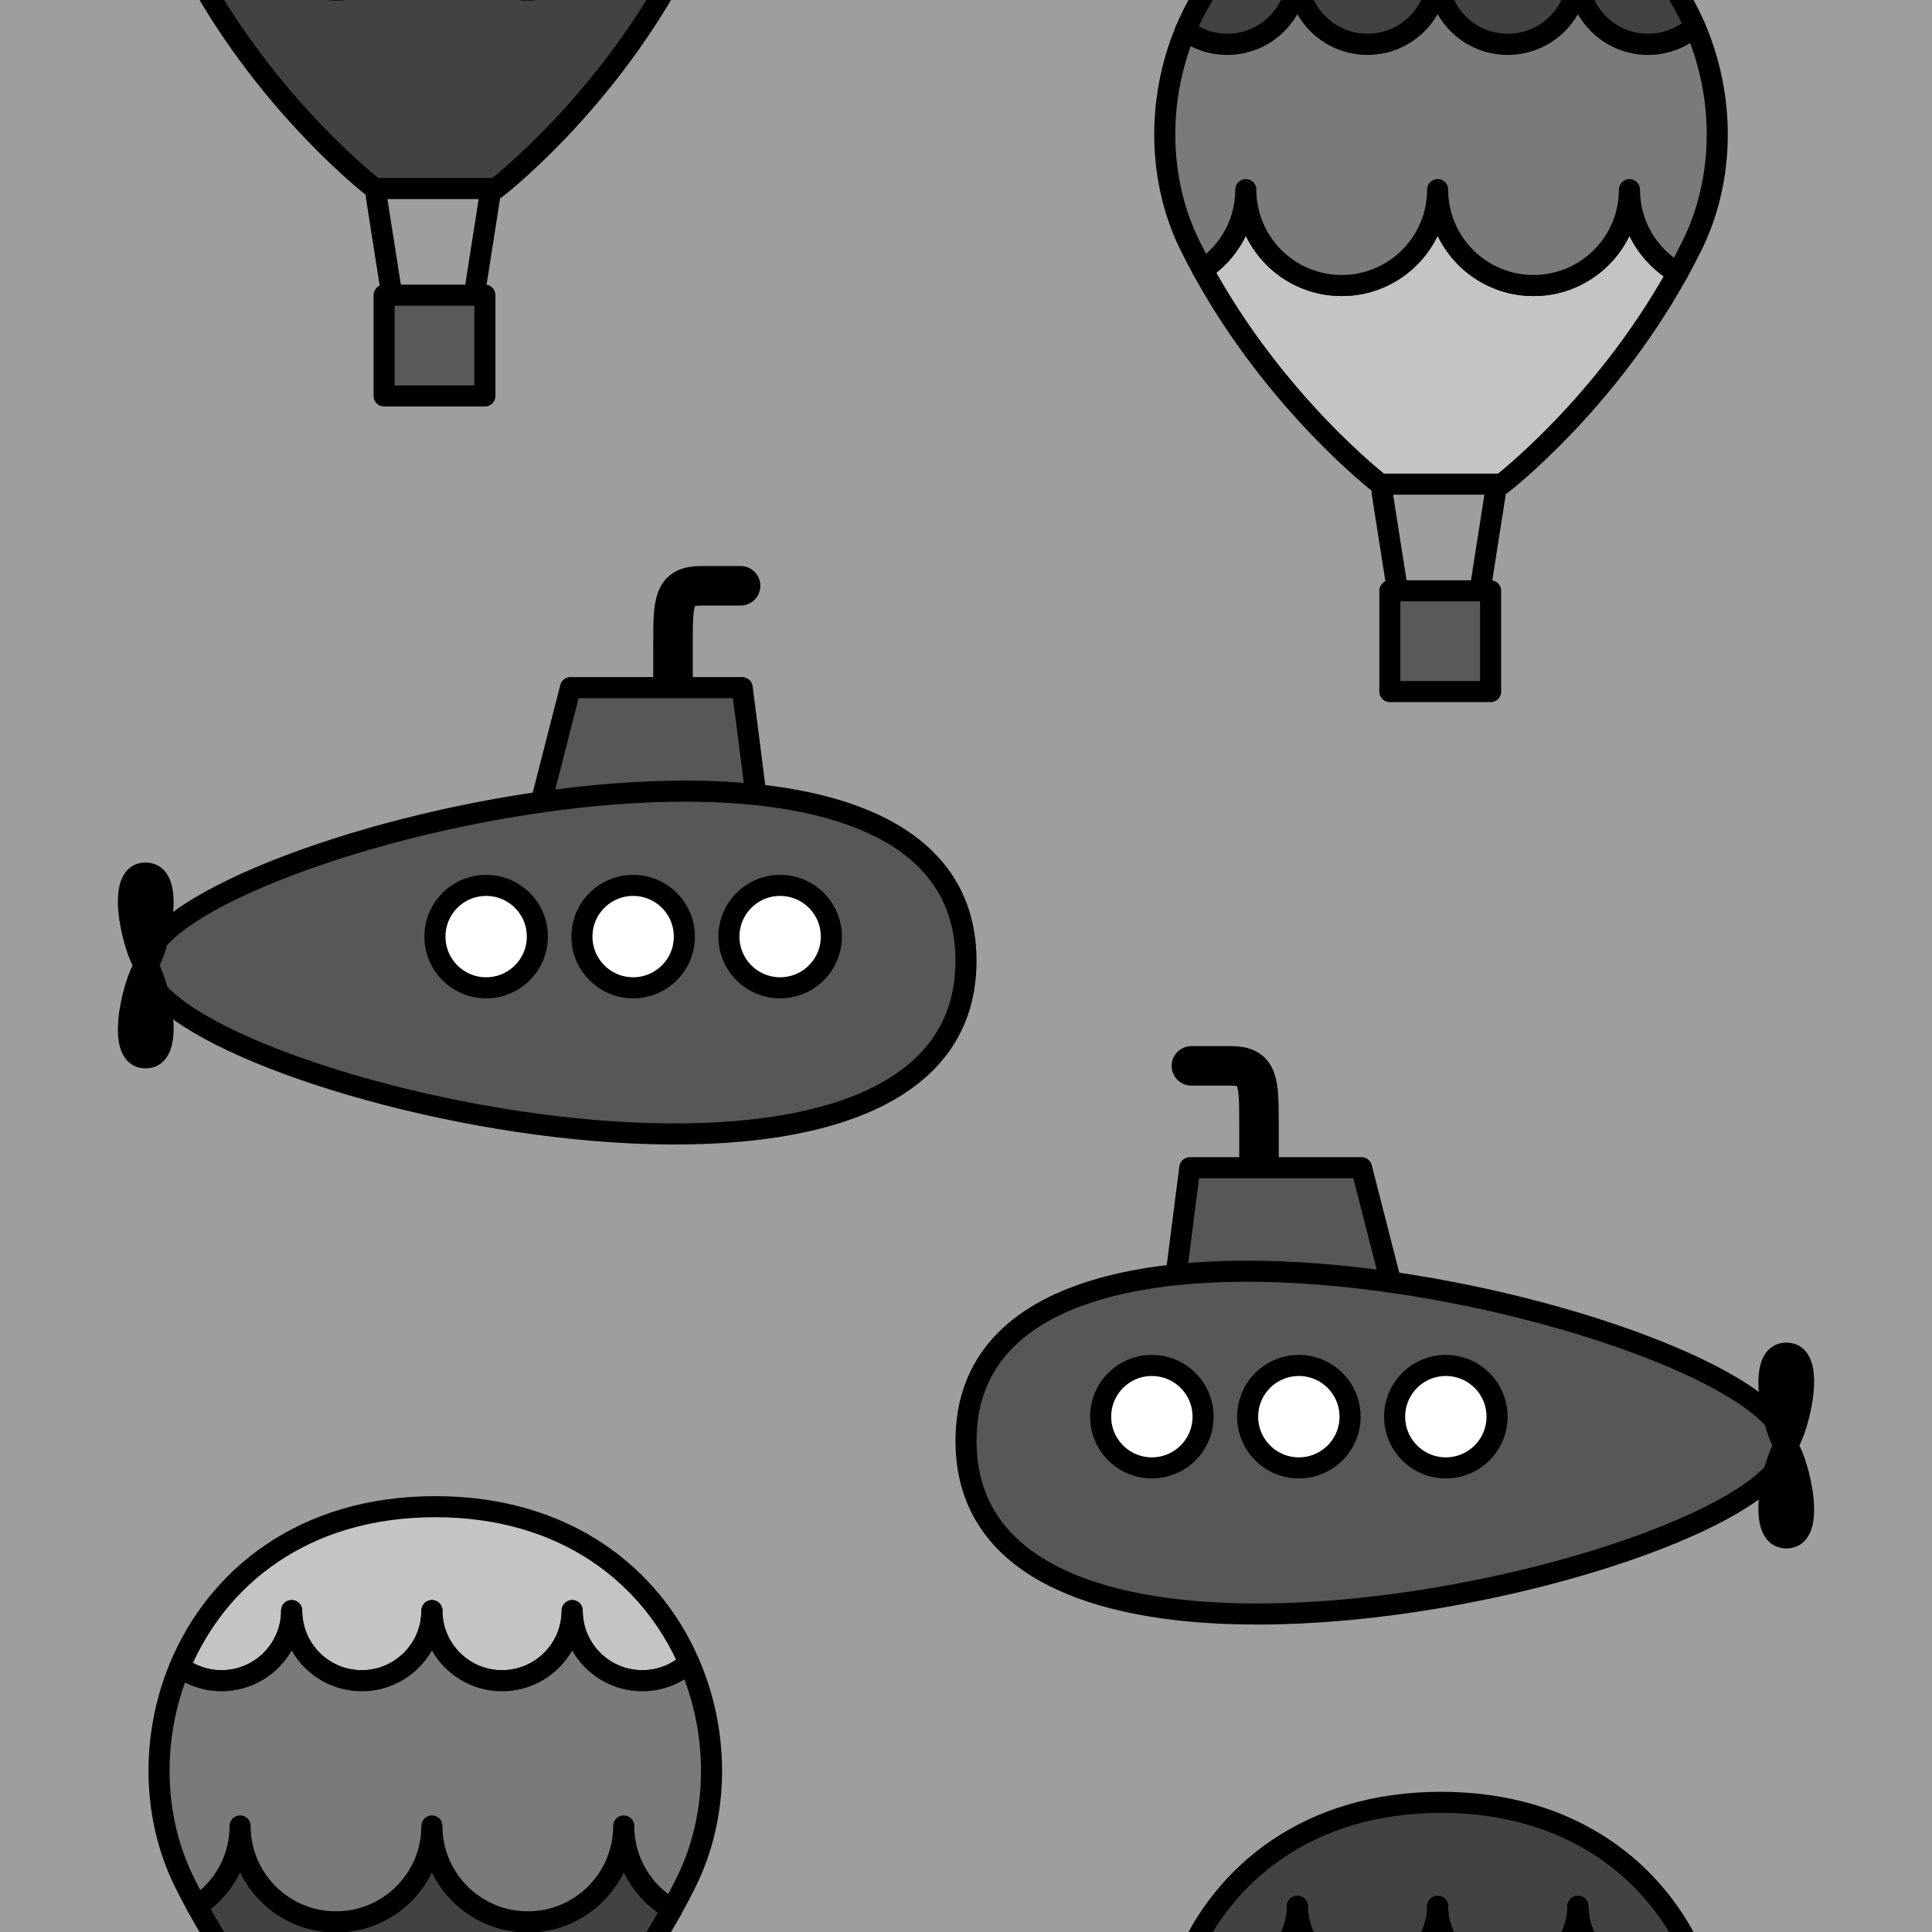 <?xml version="1.0" encoding="utf-8"?>
<!-- Generator: Adobe Illustrator 16.0.0, SVG Export Plug-In . SVG Version: 6.00 Build 0)  -->
<!DOCTYPE svg PUBLIC "-//W3C//DTD SVG 1.1//EN" "http://www.w3.org/Graphics/SVG/1.1/DTD/svg11.dtd">
<svg version="1.1" xmlns="http://www.w3.org/2000/svg" xmlns:xlink="http://www.w3.org/1999/xlink" x="0px" y="0px" width="220px"
	 height="220px" viewBox="0 0 220 220" enable-background="new 0 0 220 220" xml:space="preserve">
<rect x="0" y="0" width="220" height="220" fill="#333333" stroke="none"/>
<g id="bg" display="none">
</g>
<g id="Layer_3">
</g>
<g id="Layer_1">
	<g>
		<defs>
			<rect id="SVGID_29_" x="-4890.076" y="-1500" width="220" height="220"/>
		</defs>
		<clipPath id="SVGID_2_">
			<use xlink:href="#SVGID_29_"  overflow="visible"/>
		</clipPath>
	</g>
	<g>
		<defs>
			<rect id="SVGID_31_" x="-3690.076" y="-1500" width="220" height="220"/>
		</defs>
		<clipPath id="SVGID_4_">
			<use xlink:href="#SVGID_31_"  overflow="visible"/>
		</clipPath>
	</g>
	<g>
		<defs>
			<rect id="SVGID_33_" x="-3090.076" y="-1500" width="220" height="220"/>
		</defs>
		<clipPath id="SVGID_6_">
			<use xlink:href="#SVGID_33_"  overflow="visible"/>
		</clipPath>
	</g>
	<g>
		<defs>
			<rect id="SVGID_35_" x="-3390.076" y="-1500" width="220" height="220"/>
		</defs>
		<clipPath id="SVGID_8_">
			<use xlink:href="#SVGID_35_"  overflow="visible"/>
		</clipPath>
	</g>
	<g>
		<defs>
			<rect id="SVGID_37_" x="-4590.076" y="-1500" width="220" height="220"/>
		</defs>
		<clipPath id="SVGID_10_">
			<use xlink:href="#SVGID_37_"  overflow="visible"/>
		</clipPath>
	</g>
	<g>
		<defs>
			<rect id="SVGID_39_" x="-3990.076" y="-1500" width="220" height="220"/>
		</defs>
		<clipPath id="SVGID_12_">
			<use xlink:href="#SVGID_39_"  overflow="visible"/>
		</clipPath>
	</g>
	<g>
		<defs>
			<rect id="SVGID_411_" x="-1500" y="-1500" width="220" height="220"/>
		</defs>
		<clipPath id="SVGID_14_">
			<use xlink:href="#SVGID_411_"  overflow="visible"/>
		</clipPath>
	</g>
	<g>
		<defs>
			<rect id="SVGID_413_" x="-300" y="-1500" width="220" height="220"/>
		</defs>
		<clipPath id="SVGID_16_">
			<use xlink:href="#SVGID_413_"  overflow="visible"/>
		</clipPath>
	</g>
	<g>
		<defs>
			<rect id="SVGID_417_" x="0" y="-1500" width="220" height="220"/>
		</defs>
		<clipPath id="SVGID_18_">
			<use xlink:href="#SVGID_417_"  overflow="visible"/>
		</clipPath>
	</g>
	<g>
		<defs>
			<rect id="SVGID_419_" x="-1200" y="-1500" width="220" height="220"/>
		</defs>
		<clipPath id="SVGID_20_">
			<use xlink:href="#SVGID_419_"  overflow="visible"/>
		</clipPath>
	</g>
	<g>
		<defs>
			<rect id="SVGID_421_" x="-600" y="-1500" width="220" height="220"/>
		</defs>
		<clipPath id="SVGID_22_">
			<use xlink:href="#SVGID_421_"  overflow="visible"/>
		</clipPath>
	</g>
	<g>
		<defs>
			<rect id="SVGID_493_" width="220" height="220"/>
		</defs>
		<clipPath id="SVGID_24_">
			<use xlink:href="#SVGID_493_"  overflow="visible"/>
		</clipPath>
		<rect clip-path="url(#SVGID_24_)" fill="#9E9E9E" width="220" height="220"/>
		<g clip-path="url(#SVGID_24_)">
			
				<line fill="none" stroke="#000000" stroke-width="2.4" stroke-linecap="round" stroke-linejoin="round" stroke-miterlimit="10" x1="42.862" y1="22.406" x2="44.617" y2="33.611"/>
			
				<line fill="none" stroke="#000000" stroke-width="2.4" stroke-linecap="round" stroke-linejoin="round" stroke-miterlimit="10" x1="55.761" y1="22.406" x2="54.006" y2="33.611"/>
			
				<rect x="43.74" y="33.611" fill="#595959" stroke="#000000" stroke-width="2.4" stroke-linecap="round" stroke-linejoin="round" stroke-miterlimit="10" width="11.475" height="11.475"/>
			<g>
				
					<path fill="#424242" stroke="#000000" stroke-width="2.4" stroke-linecap="round" stroke-linejoin="round" stroke-miterlimit="10" d="
					M71.025-12.076c0,6.032-4.89,10.921-10.921,10.921c-6.032,0-10.921-4.889-10.921-10.921c0,6.032-4.89,10.921-10.921,10.921
					S27.341-6.044,27.341-12.076c0,3.815-1.957,7.171-4.921,9.124c8.392,15.337,20.242,24.418,20.242,24.418h8.934h3.956h0.921
					c0,0,11.67-8.941,20.049-24.065C73.238-4.482,71.025-8.02,71.025-12.076z"/>
				
					<path fill="#7A7A7A" stroke="#000000" stroke-width="2.4" stroke-linecap="round" stroke-linejoin="round" stroke-miterlimit="10" d="
					M78.467-30.648c-1.414,1.266-3.279,2.036-5.326,2.036c-4.411,0-7.986-3.575-7.986-7.986c0,4.411-3.576,7.986-7.986,7.986
					c-4.411,0-7.986-3.575-7.986-7.986c0,4.411-3.575,7.986-7.986,7.986c-4.41,0-7.986-3.575-7.986-7.986
					c0,4.411-3.575,7.986-7.986,7.986c-1.783,0-3.429-0.584-4.757-1.573c-3.285,7.906-3.161,17.037,0.521,24.486
					c0.463,0.937,0.942,1.852,1.431,2.747c2.964-1.953,4.921-5.309,4.921-9.124c0,6.032,4.89,10.921,10.921,10.921
					s10.921-4.889,10.921-10.921c0,6.032,4.889,10.921,10.921,10.921c6.031,0,10.921-4.889,10.921-10.921
					c0,4.057,2.213,7.594,5.497,9.478c0.558-1.007,1.101-2.04,1.625-3.101C81.9-13.296,81.953-22.638,78.467-30.648z"/>
			</g>
		</g>
		<g clip-path="url(#SVGID_24_)">
			<g>
				
					<path fill="#C4C4C4" stroke="#000000" stroke-width="2.4" stroke-linecap="round" stroke-linejoin="round" stroke-miterlimit="10" d="
					M33.211,183.401c0,4.411,3.576,7.986,7.986,7.986c4.411,0,7.986-3.575,7.986-7.986c0,4.411,3.575,7.986,7.986,7.986
					c4.41,0,7.986-3.575,7.986-7.986c0,4.411,3.575,7.986,7.986,7.986c2.047,0,3.913-0.771,5.326-2.036
					c-4.313-9.911-14.043-17.783-28.899-17.783c-15.088,0-24.892,8.118-29.1,18.247c1.329,0.988,2.975,1.572,4.757,1.572
					C29.636,191.388,33.211,187.813,33.211,183.401z"/>
				
					<path fill="#424242" stroke="#000000" stroke-width="2.4" stroke-linecap="round" stroke-linejoin="round" stroke-miterlimit="10" d="
					M71.025,207.924c0,6.032-4.89,10.921-10.921,10.921c-6.032,0-10.921-4.889-10.921-10.921c0,6.032-4.89,10.921-10.921,10.921
					s-10.921-4.889-10.921-10.921c0,3.815-1.957,7.171-4.921,9.124c8.392,15.337,20.242,24.418,20.242,24.418h8.934h3.956h0.921
					c0,0,11.67-8.941,20.049-24.065C73.238,215.518,71.025,211.98,71.025,207.924z"/>
				
					<path fill="#7A7A7A" stroke="#000000" stroke-width="2.4" stroke-linecap="round" stroke-linejoin="round" stroke-miterlimit="10" d="
					M78.467,189.352c-1.414,1.266-3.279,2.036-5.326,2.036c-4.411,0-7.986-3.575-7.986-7.986c0,4.411-3.576,7.986-7.986,7.986
					c-4.411,0-7.986-3.575-7.986-7.986c0,4.411-3.575,7.986-7.986,7.986c-4.41,0-7.986-3.575-7.986-7.986
					c0,4.411-3.575,7.986-7.986,7.986c-1.783,0-3.429-0.584-4.757-1.572c-3.285,7.905-3.161,17.036,0.521,24.485
					c0.463,0.937,0.942,1.852,1.431,2.747c2.964-1.953,4.921-5.309,4.921-9.124c0,6.032,4.89,10.921,10.921,10.921
					s10.921-4.889,10.921-10.921c0,6.032,4.889,10.921,10.921,10.921c6.031,0,10.921-4.889,10.921-10.921
					c0,4.057,2.213,7.594,5.497,9.478c0.558-1.007,1.101-2.04,1.625-3.101C81.9,206.704,81.953,197.362,78.467,189.352z"/>
			</g>
		</g>
		<g clip-path="url(#SVGID_24_)">
			
				<line fill="none" stroke="#000000" stroke-width="2.4" stroke-linecap="round" stroke-linejoin="round" stroke-miterlimit="10" x1="157.384" y1="56.073" x2="159.14" y2="67.278"/>
			
				<line fill="none" stroke="#000000" stroke-width="2.4" stroke-linecap="round" stroke-linejoin="round" stroke-miterlimit="10" x1="170.284" y1="56.073" x2="168.529" y2="67.278"/>
			
				<rect x="158.263" y="67.278" fill="#595959" stroke="#000000" stroke-width="2.4" stroke-linecap="round" stroke-linejoin="round" stroke-miterlimit="10" width="11.475" height="11.475"/>
			<g>
				
					<path fill="#424242" stroke="#000000" stroke-width="2.4" stroke-linecap="round" stroke-linejoin="round" stroke-miterlimit="10" d="
					M147.734-2.932c0,4.411,3.576,7.986,7.986,7.986c4.411,0,7.986-3.575,7.986-7.986c0,4.411,3.575,7.986,7.986,7.986
					c4.41,0,7.986-3.575,7.986-7.986c0,4.411,3.575,7.986,7.986,7.986c2.047,0,3.913-0.77,5.326-2.037
					c-4.313-9.91-14.043-17.782-28.899-17.782c-15.088,0-24.892,8.118-29.1,18.247c1.329,0.988,2.975,1.572,4.757,1.572
					C144.159,5.055,147.734,1.479,147.734-2.932z"/>
				
					<path fill="#C4C4C4" stroke="#000000" stroke-width="2.4" stroke-linecap="round" stroke-linejoin="round" stroke-miterlimit="10" d="
					M185.548,21.591c0,6.032-4.89,10.921-10.921,10.921c-6.032,0-10.921-4.889-10.921-10.921c0,6.032-4.89,10.921-10.921,10.921
					s-10.921-4.889-10.921-10.921c0,3.815-1.957,7.171-4.921,9.124c8.392,15.337,20.242,24.418,20.242,24.418h8.934h3.956h0.921
					c0,0,11.67-8.94,20.049-24.064C187.762,29.185,185.548,25.648,185.548,21.591z"/>
				
					<path fill="#7A7A7A" stroke="#000000" stroke-width="2.4" stroke-linecap="round" stroke-linejoin="round" stroke-miterlimit="10" d="
					M192.99,3.018c-1.414,1.268-3.279,2.037-5.326,2.037c-4.411,0-7.986-3.575-7.986-7.986c0,4.411-3.576,7.986-7.986,7.986
					c-4.411,0-7.986-3.575-7.986-7.986c0,4.411-3.575,7.986-7.986,7.986c-4.41,0-7.986-3.575-7.986-7.986
					c0,4.411-3.575,7.986-7.986,7.986c-1.783,0-3.429-0.584-4.757-1.572c-3.285,7.905-3.161,17.035,0.521,24.485
					c0.463,0.937,0.942,1.852,1.431,2.747c2.964-1.953,4.921-5.309,4.921-9.124c0,6.032,4.89,10.921,10.921,10.921
					s10.921-4.889,10.921-10.921c0,6.032,4.889,10.921,10.921,10.921c6.031,0,10.921-4.889,10.921-10.921
					c0,4.057,2.213,7.594,5.497,9.478c0.558-1.007,1.101-2.04,1.625-3.101C196.423,20.371,196.476,11.029,192.99,3.018z"/>
			</g>
		</g>
		<g clip-path="url(#SVGID_24_)">
			<g>
				
					<path fill="#424242" stroke="#000000" stroke-width="2.4" stroke-linecap="round" stroke-linejoin="round" stroke-miterlimit="10" d="
					M147.734,217.068c0,4.411,3.576,7.986,7.986,7.986c4.411,0,7.986-3.575,7.986-7.986c0,4.411,3.575,7.986,7.986,7.986
					c4.41,0,7.986-3.575,7.986-7.986c0,4.411,3.575,7.986,7.986,7.986c2.047,0,3.913-0.77,5.326-2.037
					c-4.313-9.91-14.043-17.782-28.899-17.782c-15.088,0-24.892,8.118-29.1,18.247c1.329,0.988,2.975,1.572,4.757,1.572
					C144.159,225.055,147.734,221.479,147.734,217.068z"/>
				
					<path fill="#7A7A7A" stroke="#000000" stroke-width="2.4" stroke-linecap="round" stroke-linejoin="round" stroke-miterlimit="10" d="
					M192.99,223.018c-1.414,1.268-3.279,2.037-5.326,2.037c-4.411,0-7.986-3.575-7.986-7.986c0,4.411-3.576,7.986-7.986,7.986
					c-4.411,0-7.986-3.575-7.986-7.986c0,4.411-3.575,7.986-7.986,7.986c-4.41,0-7.986-3.575-7.986-7.986
					c0,4.411-3.575,7.986-7.986,7.986c-1.783,0-3.429-0.584-4.757-1.572c-3.285,7.905-3.161,17.035,0.521,24.485
					c0.463,0.937,0.942,1.852,1.431,2.747c2.964-1.953,4.921-5.309,4.921-9.124c0,6.032,4.89,10.921,10.921,10.921
					s10.921-4.889,10.921-10.921c0,6.032,4.889,10.921,10.921,10.921c6.031,0,10.921-4.889,10.921-10.921
					c0,4.057,2.213,7.594,5.497,9.478c0.558-1.007,1.101-2.04,1.625-3.101C196.423,240.371,196.476,231.029,192.99,223.018z"/>
			</g>
		</g>
		<g clip-path="url(#SVGID_24_)">
			
				<path fill="none" stroke="#000000" stroke-width="4.5" stroke-linecap="round" stroke-linejoin="round" stroke-miterlimit="10" d="
				M135.667,121.372c0,0,1.309,0,4.485,0c3.175,0,3.212,1.745,3.212,6.634c0,4.888,0,14.314,0,14.314"/>
			
				<polygon fill="#575757" stroke="#000000" stroke-width="2.4" stroke-linecap="round" stroke-linejoin="round" stroke-miterlimit="10" points="
				159.088,148.787 133.461,148.787 135.486,132.969 155.038,132.969 			"/>
			
				<path fill="#575757" stroke="#000000" stroke-width="2.4" stroke-linecap="round" stroke-linejoin="round" stroke-miterlimit="10" d="
				M203.403,164.648c0-13.207-93.403-36.946-93.403-0.574C110,200.446,203.403,177.854,203.403,164.648z"/>
			
				<circle fill="#FFFFFF" stroke="#000000" stroke-width="2.4" stroke-linecap="round" stroke-linejoin="round" stroke-miterlimit="10" cx="131.165" cy="161.319" r="5.832"/>
			
				<circle fill="#FFFFFF" stroke="#000000" stroke-width="2.4" stroke-linecap="round" stroke-linejoin="round" stroke-miterlimit="10" cx="147.903" cy="161.319" r="5.832"/>
			
				<circle fill="#FFFFFF" stroke="#000000" stroke-width="2.4" stroke-linecap="round" stroke-linejoin="round" stroke-miterlimit="10" cx="164.641" cy="161.319" r="5.832"/>
			<path stroke="#000000" stroke-width="2.4" stroke-linecap="round" stroke-linejoin="round" stroke-miterlimit="10" d="
				M203.36,164.604c0.873,0,4.03-10.517,0.063-10.517S202.487,164.604,203.36,164.604z"/>
			<path stroke="#000000" stroke-width="2.4" stroke-linecap="round" stroke-linejoin="round" stroke-miterlimit="10" d="
				M203.36,164.604c0.873,0,4.03,10.516,0.063,10.516S202.487,164.604,203.36,164.604z"/>
		</g>
		<g clip-path="url(#SVGID_24_)">
			
				<path fill="none" stroke="#000000" stroke-width="4.5" stroke-linecap="round" stroke-linejoin="round" stroke-miterlimit="10" d="
				M84.333,66.705c0,0-1.309,0-4.485,0c-3.175,0-3.212,1.745-3.212,6.634c0,4.888,0,14.314,0,14.314"/>
			
				<polygon fill="#575757" stroke="#000000" stroke-width="2.4" stroke-linecap="round" stroke-linejoin="round" stroke-miterlimit="10" points="
				60.912,94.12 86.539,94.12 84.514,78.301 64.962,78.301 			"/>
			
				<path fill="#575757" stroke="#000000" stroke-width="2.4" stroke-linecap="round" stroke-linejoin="round" stroke-miterlimit="10" d="
				M16.597,109.981c0-13.207,93.403-36.946,93.403-0.574C110,145.779,16.597,123.186,16.597,109.981z"/>
			
				<circle fill="#FFFFFF" stroke="#000000" stroke-width="2.4" stroke-linecap="round" stroke-linejoin="round" stroke-miterlimit="10" cx="88.835" cy="106.652" r="5.832"/>
			
				<circle fill="#FFFFFF" stroke="#000000" stroke-width="2.4" stroke-linecap="round" stroke-linejoin="round" stroke-miterlimit="10" cx="72.097" cy="106.652" r="5.832"/>
			
				<circle fill="#FFFFFF" stroke="#000000" stroke-width="2.4" stroke-linecap="round" stroke-linejoin="round" stroke-miterlimit="10" cx="55.359" cy="106.652" r="5.832"/>
			<path stroke="#000000" stroke-width="2.4" stroke-linecap="round" stroke-linejoin="round" stroke-miterlimit="10" d="
				M16.64,109.938c-0.873,0-4.03-10.517-0.063-10.517S17.512,109.938,16.64,109.938z"/>
			<path stroke="#000000" stroke-width="2.4" stroke-linecap="round" stroke-linejoin="round" stroke-miterlimit="10" d="
				M16.64,109.938c-0.873,0-4.03,10.515-0.063,10.515S17.512,109.938,16.64,109.938z"/>
		</g>
	</g>
</g>
</svg>
